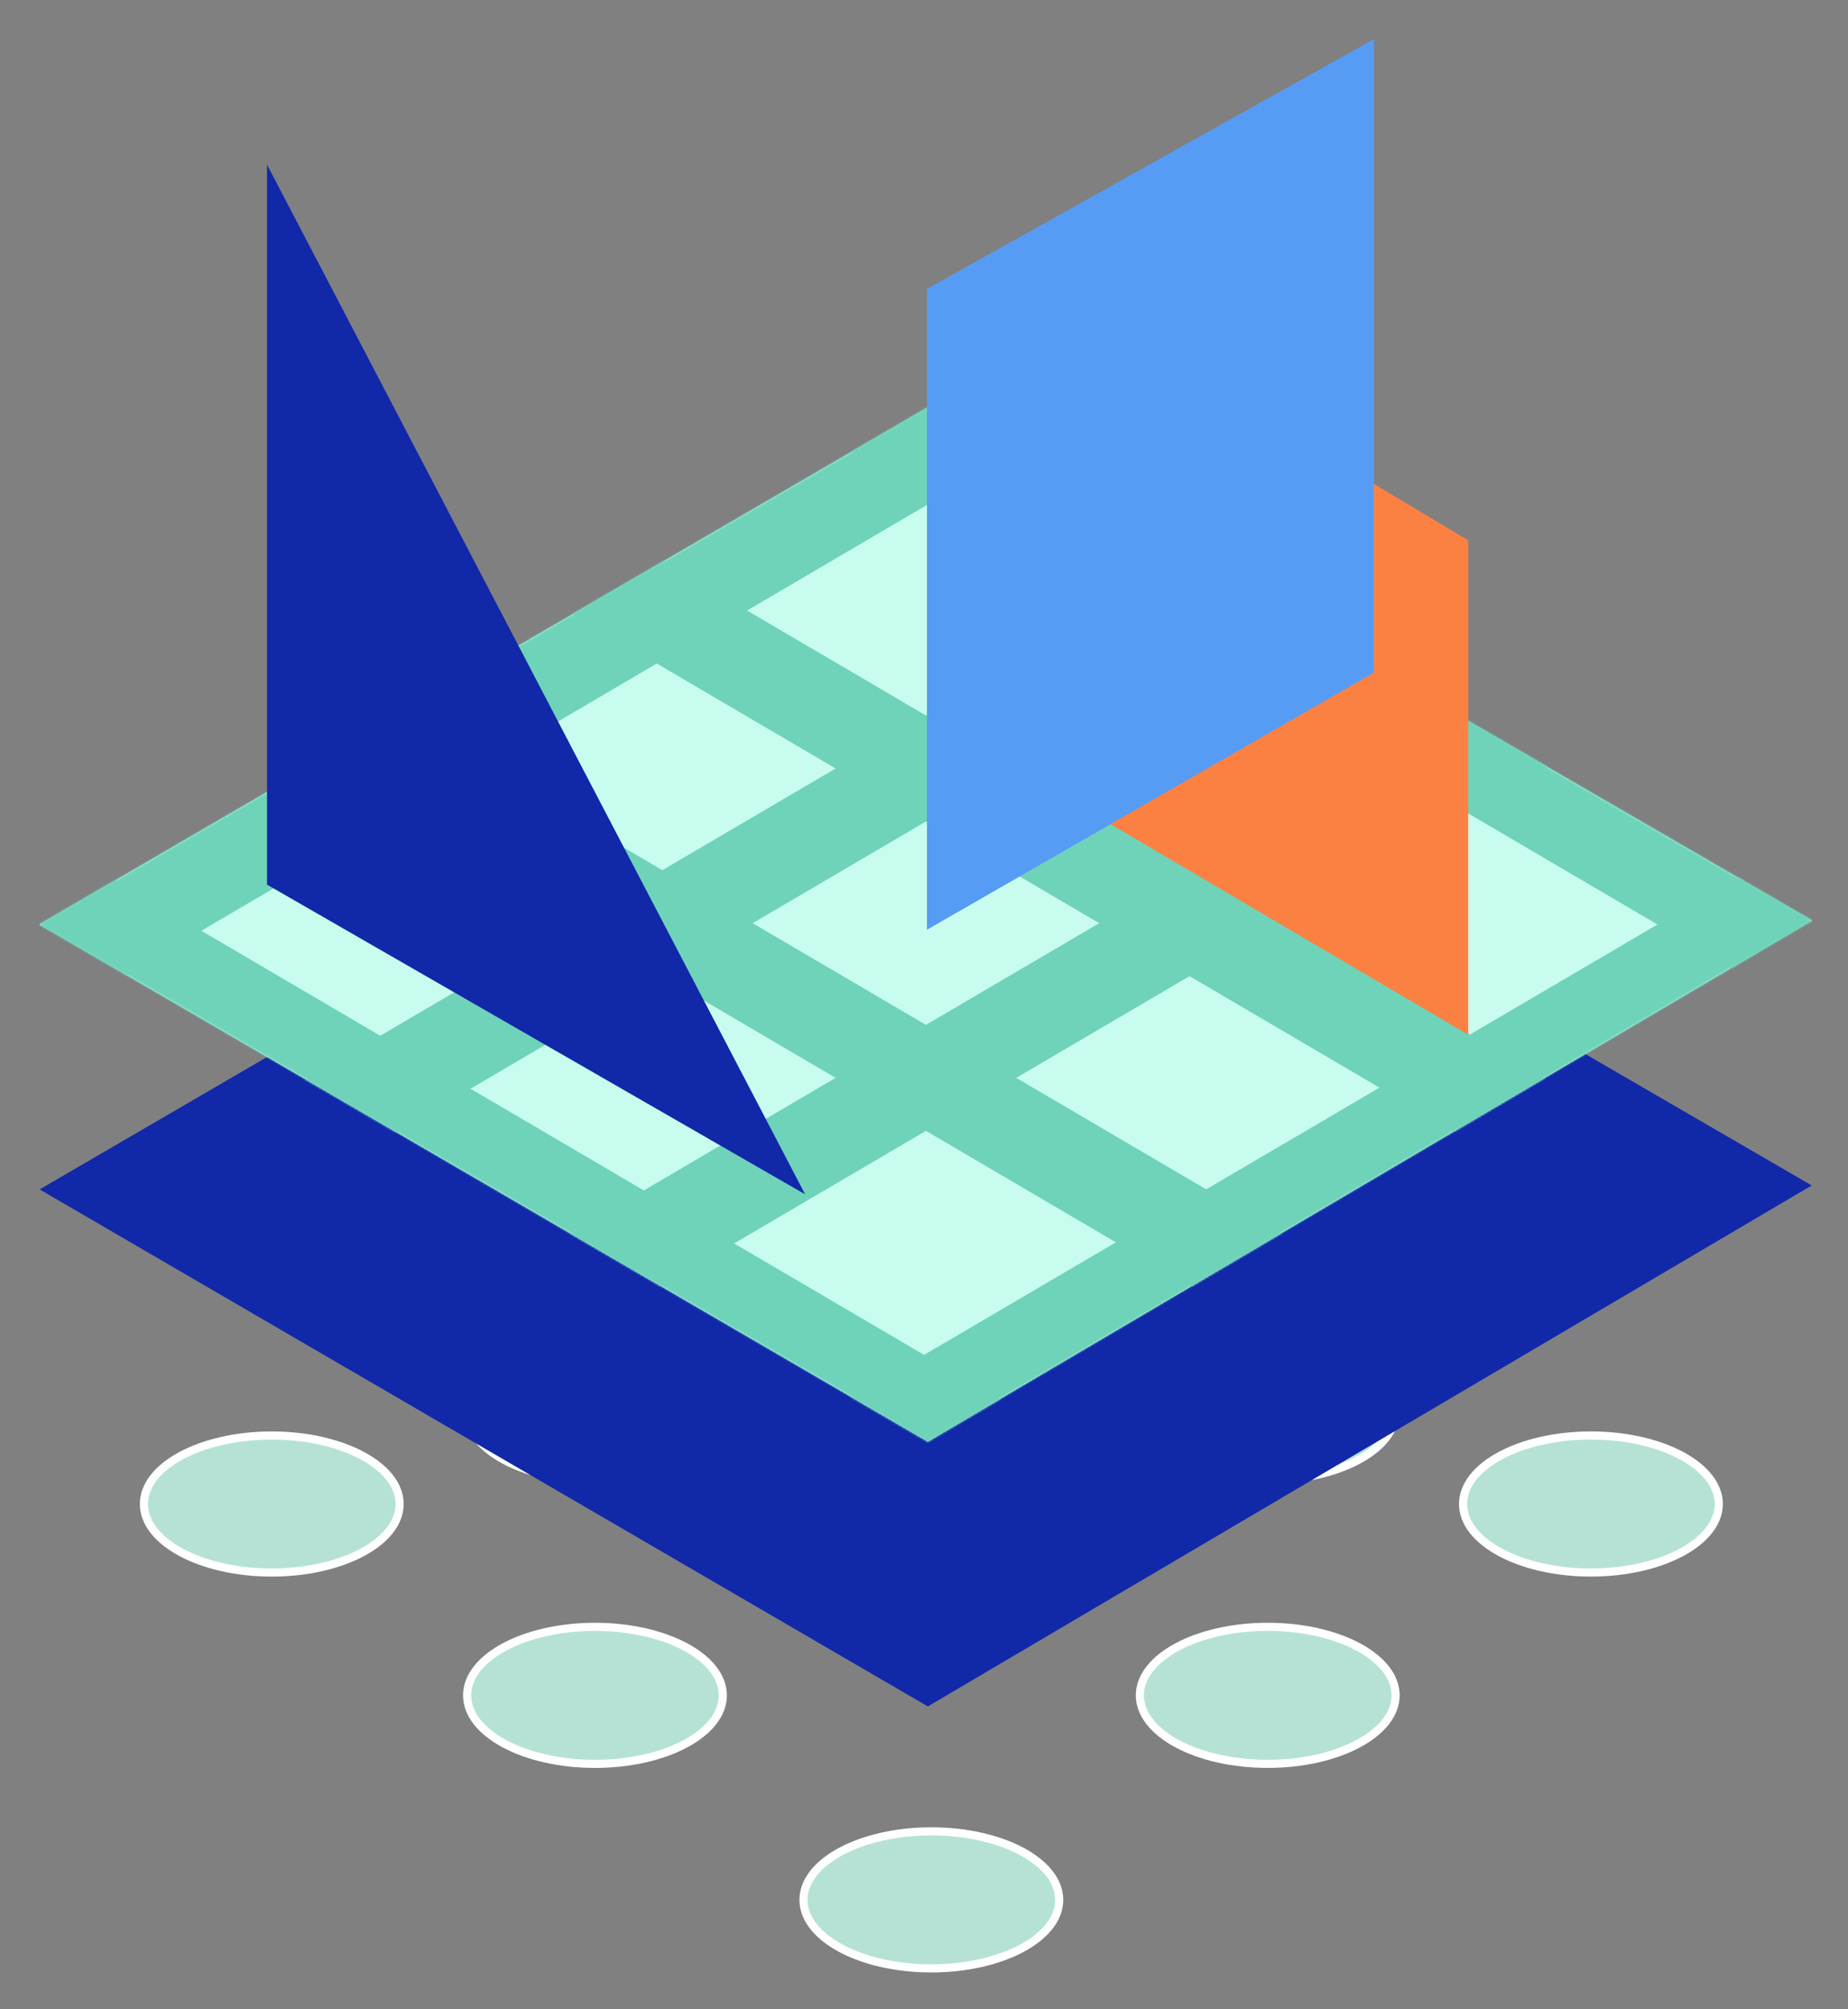 <svg xmlns="http://www.w3.org/2000/svg" role="img" xmlns:xlink="http://www.w3.org/1999/xlink" viewBox="143.98 119.98 910.04 989.04"><rect x="143.98" y="119.98" width="910.04" height="989.04" fill="#808080" stroke="none"/><defs><path id="a" d="M.314 255.103l437.394 254.526L872.974 253.155 437.708.577z"/><mask id="b" fill="#fff"><use fill-rule="evenodd" xlink:href="#a"/></mask></defs><g fill="none"><g fill="#b6e2d6" stroke="#fff" stroke-width="4" transform="translate(145 70)"><ellipse cx="132.806" cy="790.408" rx="62.962" ry="33.729"/><ellipse cx="457.617" cy="985.287" rx="62.962" ry="33.729"/><ellipse cx="782.429" cy="790.4" rx="62.962" ry="33.729"/><ellipse cx="291.964" cy="884.603" rx="62.962" ry="33.729"/><ellipse cx="623.271" cy="884.595" rx="62.962" ry="33.729"/><ellipse cx="457.617" cy="822.881" rx="62.962" ry="33.729"/><ellipse cx="291.964" cy="744.935" rx="62.962" ry="33.729"/><ellipse cx="623.271" cy="744.926" rx="62.962" ry="33.729"/></g><path fill="#1128a9" d="M163.494 705.526l437.394 254.526 435.267-256.474-435.267-252.578z"/><g transform="translate(163.18 320)"><path fill="#87e3cb" d="M.314 255.103l437.394 254.526L872.974 253.155 437.708.577z"/><use fill="#c8fcee" xlink:href="#a"/><g stroke="#6ed3b9" stroke-width="45"><path d="M-274.473 440.043L1079.556-354.323m-1392.985 972.753l1354.028-794.366M37.4 564.914l1354.028-794.366M29.62 731.41L1383.648-62.956M203.895 790.872L1557.924-3.493M554.725 737.356L1908.753-57.01M548.778 903.851l1354.028-794.366" mask="url(#b)"/><g mask="url(#b)"><path d="M1911.204 392.473L557.175-401.893m1359.975 972.753L563.122-223.505M1566.321 517.344L212.292-277.021m1359.975 960.861L218.239-110.526m1181.587 853.828L45.797-51.064M1048.996 689.786L-305.032-104.58M1054.942 856.281L-299.086 61.915"/></g></g></g><path fill="#1128a9" d="M275.472 555.486V201.022l265 506.93z"/><path fill="#569cf5" d="M600.472 577.621l220.025-126.457V139.352L600.472 262.298z"/><path fill="#fb8143" d="M689 524.644l178.008 104.749V385.959L689 279.62z"/><path fill="#569cf5" d="M600.472 577.621l220.025-126.457V139.352L600.472 262.298z"/></g></svg>